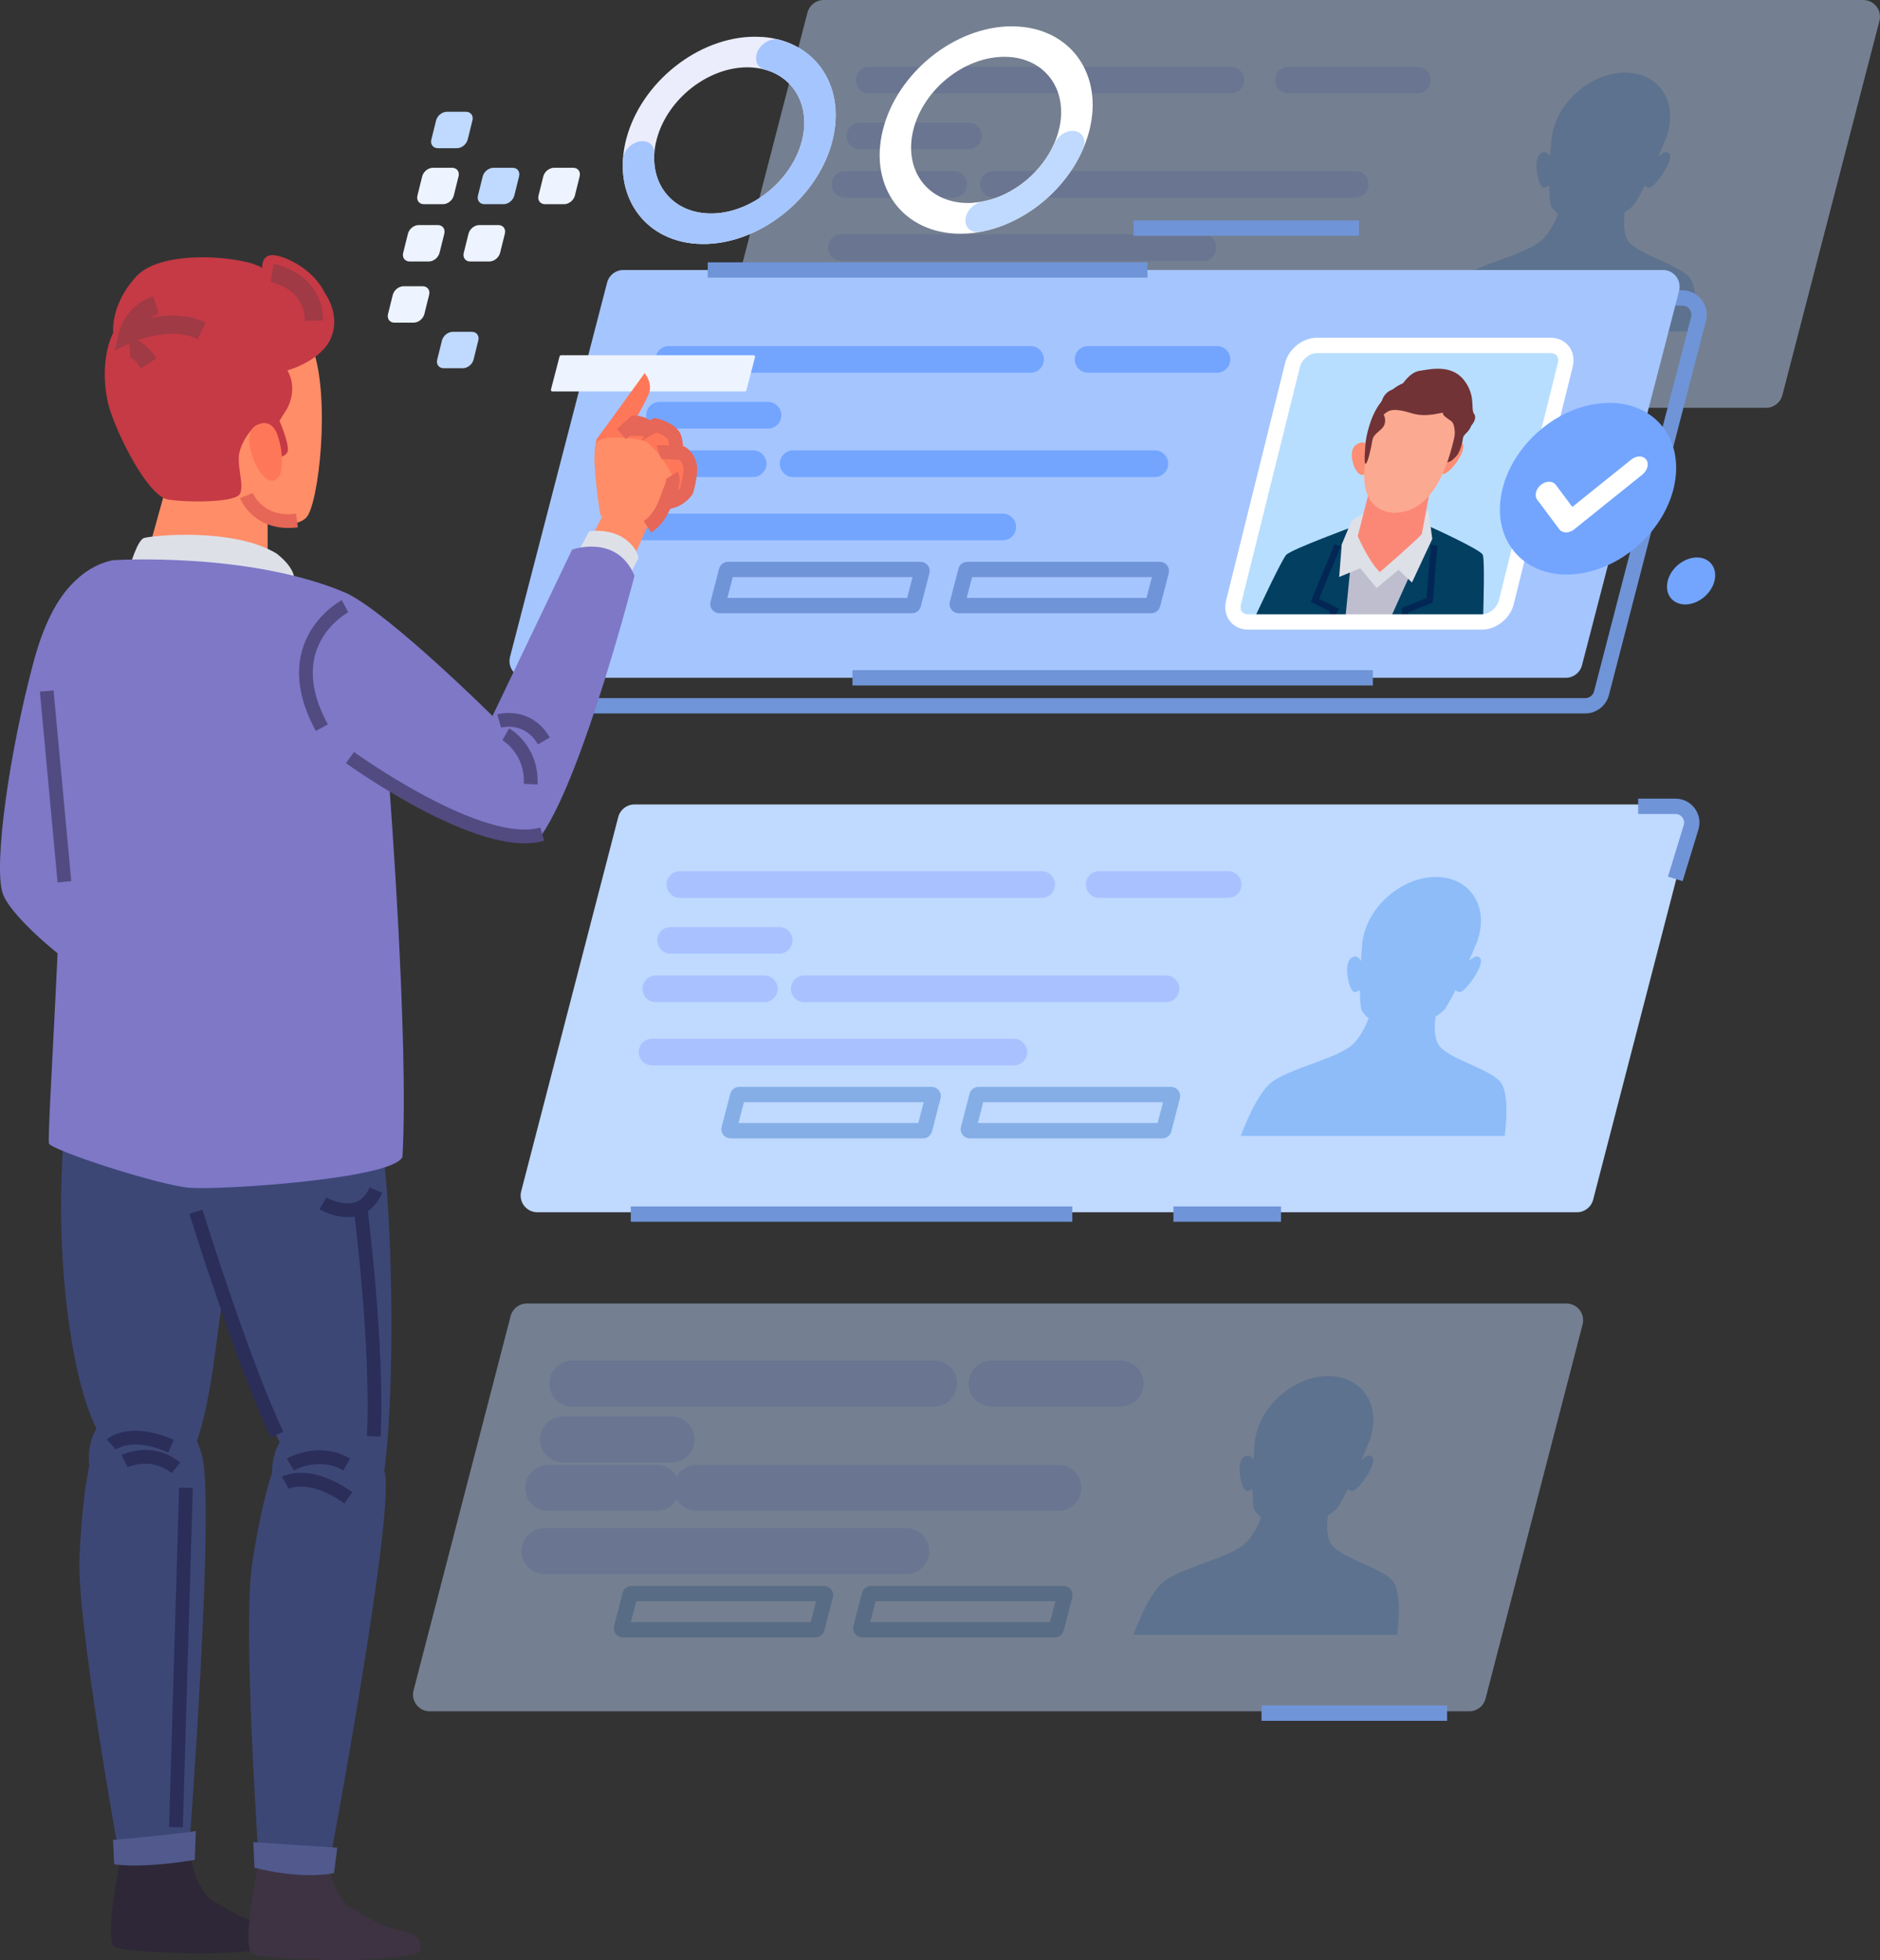 <svg width="141" height="147" viewBox="0 0 141 147" fill="none" xmlns="http://www.w3.org/2000/svg">
<rect x="0" y="0" width="141" height="147" fill="#333333" stroke="none"/>
<g clip-path="url(#clip0_2252_3335)">
<g opacity="0.46">
<path d="M132.469 30.58H54.493C53.672 30.58 53.075 29.803 53.283 29.008L60.559 0.941C60.704 0.387 61.202 0 61.769 0H139.746C140.567 0 141.163 0.777 140.956 1.572L133.676 29.639C133.531 30.194 133.033 30.58 132.466 30.58H132.469Z" fill="#BFD9FF"/>
<path d="M65.186 6.004H92.318" stroke="#A9C2FF" stroke-width="2" stroke-linecap="round" stroke-linejoin="round"/>
<path d="M63.1 18.573H90.232" stroke="#A9C2FF" stroke-width="2" stroke-linecap="round" stroke-linejoin="round"/>
<path d="M74.509 13.824H101.641" stroke="#A9C2FF" stroke-width="2" stroke-linecap="round" stroke-linejoin="round"/>
<path d="M64.491 10.195H72.629" stroke="#A9C2FF" stroke-width="2" stroke-linecap="round" stroke-linejoin="round"/>
<path d="M63.376 13.824H71.517" stroke="#A9C2FF" stroke-width="2" stroke-linecap="round" stroke-linejoin="round"/>
<path d="M96.632 6.004H106.303" stroke="#A9C2FF" stroke-width="2" stroke-linecap="round" stroke-linejoin="round"/>
<path d="M101.372 24.467H86.932C86.859 24.467 86.805 24.398 86.823 24.328L87.47 21.837C87.484 21.79 87.528 21.753 87.579 21.753H102.019C102.092 21.753 102.146 21.823 102.128 21.892L101.481 24.383C101.467 24.431 101.423 24.467 101.372 24.467Z" stroke="#84AEE5" stroke-width="1.15" stroke-miterlimit="10"/>
<path d="M83.421 24.467H68.981C68.908 24.467 68.853 24.398 68.872 24.328L69.519 21.837C69.533 21.79 69.577 21.753 69.628 21.753H84.068C84.141 21.753 84.195 21.823 84.177 21.892L83.53 24.383C83.515 24.431 83.472 24.467 83.421 24.467Z" stroke="#84AEE5" stroke-width="1.15" stroke-miterlimit="10"/>
<path d="M126.752 20.856C126.011 19.868 123.008 19.145 122.18 18.157C121.754 17.65 121.754 16.713 121.856 15.914C122.151 15.724 122.398 15.534 122.543 15.359C122.794 14.995 123.074 14.484 123.354 13.922C123.437 14.006 123.554 14.072 123.699 14.068C124.092 14.057 125.593 12.007 125.207 11.53C124.986 11.26 124.629 11.493 124.364 11.745C124.76 10.833 125.04 10.133 125.04 10.133H125.026C125.062 10.016 125.098 9.903 125.127 9.782C125.723 7.386 124.27 5.442 121.882 5.442C119.494 5.442 117.073 7.386 116.477 9.782C116.448 9.899 116.426 10.016 116.404 10.133H116.39C116.39 10.133 116.321 10.833 116.266 11.745C116.125 11.493 115.885 11.256 115.528 11.53C114.907 12.004 115.387 14.054 115.776 14.068C115.921 14.072 116.066 14.006 116.194 13.922C116.194 14.484 116.223 14.995 116.292 15.359C116.364 15.575 116.572 15.812 116.844 16.041C116.546 16.811 116.095 17.679 115.456 18.157C114.133 19.145 110.774 19.868 109.542 20.856C108.434 21.746 107.445 24.347 107.26 24.857H127.046C127.115 24.343 127.417 21.746 126.752 20.856Z" fill="#8DBCF8"/>
</g>
<path d="M118.901 52.925H40.925C40.103 52.925 39.507 52.148 39.714 51.352L46.994 23.285C47.14 22.731 47.638 22.344 48.205 22.344H126.181C127.002 22.344 127.598 23.121 127.391 23.916L120.111 51.983C119.966 52.538 119.468 52.925 118.901 52.925Z" stroke="#7094D8" stroke-width="1.15" stroke-miterlimit="10"/>
<path d="M117.44 50.827H39.464C38.642 50.827 38.046 50.05 38.253 49.255L45.533 21.188C45.679 20.634 46.177 20.247 46.744 20.247H124.72C125.541 20.247 126.138 21.024 125.93 21.819L118.65 49.886C118.505 50.441 118.007 50.827 117.44 50.827Z" fill="#A5C5FF"/>
<path d="M63.935 50.828H102.964" stroke="#7094D8" stroke-width="1.15" stroke-miterlimit="10"/>
<path d="M53.082 20.247H86.059" stroke="#7094D8" stroke-width="1.15" stroke-miterlimit="10"/>
<path d="M111.145 46.64H93.612C92.805 46.64 92.314 45.984 92.514 45.174L96.938 27.371C97.138 26.561 97.955 25.904 98.762 25.904H116.295C117.102 25.904 117.593 26.561 117.393 27.371L112.97 45.174C112.77 45.984 111.952 46.64 111.145 46.64Z" fill="#B7DEFF"/>
<path d="M102.542 46.709L104.076 40.534L101.561 39.465C101.561 39.465 96.872 41.187 96.472 41.603C96.138 41.953 94.455 45.553 93.917 46.709H102.538H102.542Z" fill="#023F61"/>
<path d="M111.221 46.709C111.261 45.553 111.366 41.949 111.207 41.603C111.014 41.187 107.183 39.465 107.183 39.465L104.137 40.534L102.604 46.709H111.225H111.221Z" fill="#023F61"/>
<path d="M104.126 46.709L106.533 41.366L101.368 41.661L100.866 46.709H104.126Z" fill="#BEBECF"/>
<path d="M102.491 38.335L101.368 39.05L100.63 40.83L100.438 43.266L102.022 42.613L103.251 44.098L104.89 42.73L105.897 43.682L107.42 40.414L107.151 38.397L106.515 38.098L102.491 38.335Z" fill="#DEE0E8"/>
<path d="M102.837 33.662C102.837 33.662 102.459 32.802 101.685 33.374C100.91 33.947 101.815 36.157 102.379 35.493C102.938 34.83 102.837 33.662 102.837 33.662Z" fill="#FB8E74"/>
<path d="M108.354 33.615C108.354 33.615 109.088 32.703 109.644 33.214C110.2 33.725 108.376 36.063 108.074 35.439C107.772 34.815 108.354 33.615 108.354 33.615Z" fill="#FB8E74"/>
<path d="M106.631 40.06L107.424 35.844L102.84 36.241L101.83 40.199C101.83 40.199 102.63 42.074 103.491 42.905C103.491 42.905 106.155 40.593 106.635 40.057L106.631 40.06Z" fill="#FB8877"/>
<path d="M110.346 31.915C110.175 32.43 109.753 32.557 109.724 32.856C109.692 33.155 109.503 33.925 109.212 34.224C108.921 34.523 108.772 34.607 108.772 34.607C108.772 34.607 104.84 35.72 102.844 34.18C102.844 34.18 102.713 33.597 102.851 32.9C102.986 32.211 102.652 32.087 103.04 31.747C103.429 31.408 103.546 31.106 103.553 30.723C103.56 30.34 103.593 29.869 103.989 29.482C104.389 29.099 104.745 29.227 105.134 28.884C105.134 28.884 105.708 27.918 106.464 27.808C107.22 27.699 108.819 27.294 109.768 28.468C110.717 29.639 110.281 30.668 110.553 31.033C110.826 31.397 110.346 31.919 110.346 31.919V31.915Z" fill="#713336"/>
<path d="M102.807 32.937C102.807 32.937 100.95 38.065 104.446 38.452C107.536 38.525 108.63 34.742 109.073 32.802C109.517 30.861 109.24 28.833 106.769 28.899C104.297 28.965 103.076 31.788 102.807 32.937Z" fill="#FBA990"/>
<path d="M103.778 31.095C103.778 31.095 104.007 31.507 103.796 31.919C103.586 32.335 103.008 32.492 102.924 33.039C102.837 33.586 102.586 34.724 102.43 34.775C102.274 34.826 102.386 33.662 102.412 33.265C102.437 32.867 102.732 31.222 103.557 30.175C104.382 29.129 104.891 28.687 106.359 28.45C107.827 28.209 108.939 28.829 109.347 29.73C109.754 30.628 109.103 32.918 109.103 32.918C109.103 32.918 109.201 31.831 108.838 31.576C108.474 31.321 108.176 31.131 108.234 30.982C108.296 30.832 107.071 31.372 105.85 30.982C104.629 30.588 104.233 30.766 104.033 30.894C103.829 31.022 103.782 31.098 103.782 31.098L103.778 31.095Z" fill="#713336"/>
<path d="M100.318 40.888C100.289 41.008 98.613 45.014 98.613 45.014L100.085 45.754L99.671 46.586" stroke="#022755" stroke-width="0.49" stroke-miterlimit="10"/>
<path d="M107.569 40.888C107.54 41.008 107.224 45.014 107.224 45.014L105.381 45.754V46.586" stroke="#022755" stroke-width="0.49" stroke-miterlimit="10"/>
<path d="M111.145 46.64H93.612C92.805 46.64 92.314 45.984 92.514 45.174L96.938 27.371C97.138 26.561 97.955 25.904 98.762 25.904H116.295C117.102 25.904 117.593 26.561 117.393 27.371L112.97 45.174C112.77 45.984 111.952 46.64 111.145 46.64Z" stroke="white" stroke-width="1.15" stroke-miterlimit="10"/>
<path d="M50.16 26.951H77.292" stroke="#73A5FF" stroke-width="2" stroke-linecap="round" stroke-linejoin="round"/>
<path d="M48.07 39.517H75.206" stroke="#73A5FF" stroke-width="2" stroke-linecap="round" stroke-linejoin="round"/>
<path d="M59.483 34.772H86.616" stroke="#73A5FF" stroke-width="2" stroke-linecap="round" stroke-linejoin="round"/>
<path d="M49.462 31.138H57.603" stroke="#73A5FF" stroke-width="2" stroke-linecap="round" stroke-linejoin="round"/>
<path d="M48.351 34.772H56.488" stroke="#73A5FF" stroke-width="2" stroke-linecap="round" stroke-linejoin="round"/>
<path d="M81.606 26.951H91.274" stroke="#73A5FF" stroke-width="2" stroke-linecap="round" stroke-linejoin="round"/>
<path d="M86.343 45.414H71.903C71.83 45.414 71.775 45.345 71.794 45.276L72.441 42.785C72.455 42.737 72.499 42.701 72.55 42.701H86.99C87.062 42.701 87.117 42.77 87.099 42.839L86.452 45.331C86.437 45.378 86.394 45.414 86.343 45.414Z" stroke="#7094D8" stroke-width="1.15" stroke-miterlimit="10"/>
<path d="M68.395 45.414H53.954C53.882 45.414 53.827 45.345 53.845 45.276L54.492 42.785C54.507 42.737 54.55 42.701 54.601 42.701H69.041C69.114 42.701 69.169 42.77 69.15 42.839L68.504 45.331C68.493 45.378 68.445 45.414 68.395 45.414Z" stroke="#7094D8" stroke-width="1.15" stroke-miterlimit="10"/>
<path d="M85.016 17.106H101.92" stroke="#7094D8" stroke-width="1.15" stroke-miterlimit="10"/>
<path d="M118.276 90.906H40.3C39.478 90.906 38.882 90.129 39.089 89.334L46.369 61.266C46.515 60.712 47.013 60.325 47.58 60.325H125.556C126.377 60.325 126.973 61.102 126.766 61.897L119.486 89.965C119.341 90.519 118.843 90.906 118.276 90.906Z" fill="#BFD9FF"/>
<path d="M50.992 66.329H78.128" stroke="#A9C2FF" stroke-width="2" stroke-linecap="round" stroke-linejoin="round"/>
<path d="M48.906 78.894H76.038" stroke="#A9C2FF" stroke-width="2" stroke-linecap="round" stroke-linejoin="round"/>
<path d="M60.315 74.149H87.451" stroke="#A9C2FF" stroke-width="2" stroke-linecap="round" stroke-linejoin="round"/>
<path d="M50.298 70.517H58.436" stroke="#A9C2FF" stroke-width="2" stroke-linecap="round" stroke-linejoin="round"/>
<path d="M49.187 74.149H57.324" stroke="#A9C2FF" stroke-width="2" stroke-linecap="round" stroke-linejoin="round"/>
<path d="M82.439 66.329H92.11" stroke="#A9C2FF" stroke-width="2" stroke-linecap="round" stroke-linejoin="round"/>
<path d="M87.179 84.792H72.739C72.666 84.792 72.611 84.723 72.629 84.654L73.276 82.162C73.291 82.115 73.335 82.079 73.385 82.079H87.826C87.898 82.079 87.953 82.148 87.935 82.217L87.288 84.708C87.277 84.756 87.23 84.792 87.179 84.792Z" stroke="#84AEE5" stroke-width="1.15" stroke-miterlimit="10"/>
<path d="M69.231 84.792H54.79C54.718 84.792 54.663 84.723 54.681 84.654L55.328 82.162C55.343 82.115 55.386 82.079 55.437 82.079H69.877C69.95 82.079 70.005 82.148 69.987 82.217L69.34 84.708C69.325 84.756 69.281 84.792 69.231 84.792Z" stroke="#84AEE5" stroke-width="1.15" stroke-miterlimit="10"/>
<path d="M112.559 81.178C111.817 80.189 108.815 79.467 107.986 78.479C107.561 77.972 107.561 77.034 107.663 76.236C107.957 76.046 108.204 75.856 108.35 75.681C108.601 75.316 108.88 74.806 109.16 74.244C109.244 74.328 109.36 74.394 109.506 74.39C109.898 74.379 111.399 72.329 111.014 71.851C110.792 71.581 110.436 71.815 110.171 72.067C110.567 71.155 110.847 70.454 110.847 70.454H110.832C110.869 70.338 110.905 70.225 110.934 70.104C111.53 67.708 110.076 65.764 107.688 65.764C105.3 65.764 102.88 67.708 102.284 70.104C102.255 70.221 102.233 70.338 102.211 70.454H102.196C102.196 70.454 102.127 71.155 102.073 72.067C101.931 71.815 101.691 71.578 101.335 71.851C100.714 72.326 101.193 74.375 101.582 74.39C101.728 74.394 101.873 74.328 102 74.244C102 74.806 102.029 75.316 102.098 75.681C102.171 75.896 102.378 76.133 102.651 76.363C102.353 77.133 101.902 78.001 101.262 78.479C99.939 79.467 96.581 80.189 95.349 81.178C94.24 82.068 93.252 84.668 93.066 85.179H112.853C112.922 84.665 113.224 82.068 112.559 81.178Z" fill="#8DBCF8"/>
<g opacity="0.46">
<path d="M110.207 128.329H32.227C31.406 128.329 30.81 127.552 31.017 126.757L38.297 98.69C38.443 98.135 38.94 97.749 39.507 97.749H117.484C118.305 97.749 118.901 98.525 118.694 99.321L111.414 127.388C111.269 127.942 110.771 128.329 110.204 128.329H110.207Z" fill="#BFD9FF"/>
<path d="M42.924 103.752H70.056" stroke="#A9C2FF" stroke-width="3.45" stroke-linecap="round" stroke-linejoin="round"/>
<path d="M40.838 116.318H67.97" stroke="#A9C2FF" stroke-width="3.45" stroke-linecap="round" stroke-linejoin="round"/>
<path d="M52.247 111.573H79.379" stroke="#A9C2FF" stroke-width="3.45" stroke-linecap="round" stroke-linejoin="round"/>
<path d="M42.227 107.94H50.368" stroke="#A9C2FF" stroke-width="3.45" stroke-linecap="round" stroke-linejoin="round"/>
<path d="M41.114 111.573H49.256" stroke="#A9C2FF" stroke-width="3.45" stroke-linecap="round" stroke-linejoin="round"/>
<path d="M74.37 103.752H84.042" stroke="#A9C2FF" stroke-width="3.45" stroke-linecap="round" stroke-linejoin="round"/>
<path d="M79.11 122.216H64.67C64.597 122.216 64.543 122.146 64.561 122.077L65.208 119.586C65.223 119.538 65.266 119.502 65.317 119.502H79.757C79.83 119.502 79.885 119.571 79.866 119.641L79.219 122.132C79.209 122.179 79.161 122.216 79.11 122.216Z" stroke="#84AEE5" stroke-width="1.15" stroke-miterlimit="10"/>
<path d="M61.159 122.216H46.719C46.646 122.216 46.592 122.146 46.61 122.077L47.257 119.586C47.272 119.538 47.315 119.502 47.366 119.502H61.806C61.879 119.502 61.933 119.571 61.915 119.641L61.268 122.132C61.257 122.179 61.21 122.216 61.159 122.216Z" stroke="#84AEE5" stroke-width="1.15" stroke-miterlimit="10"/>
<path d="M104.49 118.601C103.749 117.613 100.747 116.891 99.918 115.902C99.493 115.395 99.493 114.458 99.594 113.659C99.889 113.469 100.136 113.28 100.281 113.104C100.532 112.74 100.812 112.229 101.092 111.667C101.176 111.751 101.292 111.817 101.437 111.813C101.83 111.802 103.331 109.752 102.946 109.275C102.724 109.005 102.368 109.238 102.102 109.49C102.499 108.578 102.778 107.878 102.778 107.878H102.764C102.8 107.761 102.837 107.648 102.866 107.527C103.462 105.131 102.008 103.187 99.62 103.187C97.232 103.187 94.811 105.131 94.215 107.527C94.186 107.644 94.165 107.761 94.143 107.878H94.128C94.128 107.878 94.059 108.578 94.004 109.49C93.863 109.238 93.623 109.001 93.267 109.275C92.645 109.749 93.125 111.799 93.514 111.813C93.659 111.817 93.805 111.751 93.932 111.667C93.932 112.229 93.961 112.74 94.03 113.104C94.103 113.32 94.31 113.557 94.582 113.787C94.284 114.556 93.834 115.424 93.194 115.902C91.871 116.891 88.513 117.613 87.281 118.601C86.172 119.491 85.183 122.092 84.998 122.602H104.785C104.854 122.088 105.155 119.491 104.49 118.601Z" fill="#8DBCF8"/>
</g>
<path d="M94.615 128.467H108.532" stroke="#7094D8" stroke-width="1.15" stroke-miterlimit="10"/>
<path d="M47.308 91.044H80.422" stroke="#7094D8" stroke-width="1.15" stroke-miterlimit="10"/>
<path d="M88.008 91.044H96.077" stroke="#7094D8" stroke-width="1.15" stroke-miterlimit="10"/>
<path d="M122.863 60.464H125.662C126.483 60.464 127.072 61.263 126.829 62.05L125.647 65.909" stroke="#7094D8" stroke-width="1.15" stroke-miterlimit="10"/>
<path d="M34.266 11.114H32.838C32.478 11.114 32.26 10.822 32.351 10.464L32.707 9.031C32.798 8.67 33.158 8.382 33.517 8.382H34.946C35.306 8.382 35.524 8.674 35.433 9.031L35.077 10.464C34.986 10.826 34.626 11.114 34.266 11.114Z" fill="#BFD9FF"/>
<path d="M33.223 15.312H31.795C31.435 15.312 31.217 15.02 31.308 14.663L31.664 13.229C31.755 12.868 32.115 12.58 32.474 12.58H33.903C34.263 12.58 34.481 12.872 34.39 13.229L34.034 14.663C33.943 15.024 33.583 15.312 33.223 15.312Z" fill="#EDF4FF"/>
<path d="M37.763 15.312H36.335C35.975 15.312 35.757 15.02 35.848 14.663L36.204 13.229C36.295 12.868 36.655 12.58 37.014 12.58H38.443C38.803 12.58 39.021 12.872 38.93 13.229L38.574 14.663C38.483 15.024 38.123 15.312 37.763 15.312Z" fill="#BFD9FF"/>
<path d="M42.306 15.312H40.878C40.518 15.312 40.3 15.02 40.391 14.663L40.747 13.229C40.838 12.868 41.198 12.58 41.557 12.58H42.986C43.346 12.58 43.564 12.872 43.473 13.229L43.117 14.663C43.026 15.024 42.666 15.312 42.306 15.312Z" fill="#EDF4FF"/>
<path d="M32.155 19.609H30.726C30.367 19.609 30.148 19.317 30.239 18.96L30.596 17.526C30.686 17.165 31.046 16.877 31.406 16.877H32.834C33.194 16.877 33.412 17.169 33.322 17.526L32.965 18.96C32.874 19.321 32.515 19.609 32.155 19.609Z" fill="#EDF4FF"/>
<path d="M31.017 24.197H29.589C29.229 24.197 29.011 23.905 29.102 23.548L29.458 22.115C29.549 21.753 29.909 21.465 30.268 21.465H31.697C32.057 21.465 32.275 21.757 32.184 22.115L31.828 23.548C31.737 23.909 31.377 24.197 31.017 24.197Z" fill="#EDF4FF"/>
<path d="M36.698 19.609H35.269C34.91 19.609 34.691 19.317 34.782 18.96L35.139 17.526C35.229 17.165 35.589 16.877 35.949 16.877H37.377C37.737 16.877 37.955 17.169 37.864 17.526L37.508 18.96C37.417 19.321 37.058 19.609 36.698 19.609Z" fill="#EDF4FF"/>
<path d="M34.706 27.615H33.278C32.918 27.615 32.7 27.323 32.791 26.966L33.147 25.532C33.238 25.171 33.598 24.883 33.958 24.883H35.386C35.746 24.883 35.964 25.175 35.873 25.532L35.517 26.966C35.426 27.327 35.066 27.615 34.706 27.615Z" fill="#BFD9FF"/>
<path d="M57.153 2.776C57.153 2.776 57.138 2.776 57.131 2.776C57.109 2.776 57.087 2.772 57.066 2.768C56.92 2.761 56.771 2.754 56.619 2.754C52.388 2.754 48.106 6.157 46.98 10.384L46.929 10.585C46.925 10.607 46.922 10.629 46.914 10.647L46.882 10.775H46.885C45.958 15.06 48.695 18.471 53.082 18.292C57.08 18.128 61.115 14.925 62.318 10.953C63.619 6.646 61.249 3.057 57.153 2.768V2.776ZM60.072 10.815C59.228 13.638 56.342 15.918 53.507 16.005C50.458 16.104 48.553 13.726 49.182 10.738L49.27 10.384C50.08 7.423 53.086 5.048 56.055 5.048C56.208 5.048 56.361 5.055 56.506 5.07C59.341 5.311 60.973 7.817 60.075 10.815H60.072Z" fill="#EBEDFC"/>
<path d="M56.739 4.1C56.608 4.629 56.851 5.084 57.331 5.212C59.642 5.825 60.878 8.123 60.071 10.815C59.228 13.638 56.342 15.917 53.507 16.005C50.723 16.093 48.895 14.127 49.073 11.511C49.109 10.972 48.728 10.585 48.183 10.585C47.474 10.585 46.769 11.227 46.722 11.923C46.471 15.651 49.099 18.456 53.086 18.292C57.084 18.128 61.118 14.925 62.321 10.953C63.481 7.12 61.732 3.852 58.443 2.976C57.764 2.794 56.928 3.341 56.739 4.089V4.1Z" fill="#A5C5FF"/>
<path d="M76.427 1.991C76.427 1.991 76.413 1.991 76.406 1.991C76.38 1.991 76.351 1.991 76.326 1.988C76.184 1.98 76.038 1.973 75.893 1.973C71.615 1.973 67.279 5.453 66.214 9.75C65.146 14.043 67.752 17.526 72.03 17.526C72.175 17.526 72.32 17.519 72.469 17.511C72.498 17.511 72.524 17.511 72.553 17.508C72.56 17.508 72.567 17.508 72.575 17.508C76.649 17.23 80.644 13.9 81.694 9.819C81.701 9.797 81.709 9.775 81.712 9.75C82.733 5.639 80.389 2.272 76.427 1.995V1.991ZM72.985 15.213C72.985 15.213 72.971 15.213 72.964 15.213C72.873 15.221 72.782 15.224 72.695 15.224C72.662 15.224 72.633 15.224 72.6 15.224C69.584 15.224 67.748 12.77 68.5 9.742C69.253 6.715 72.306 4.26 75.323 4.26C75.355 4.26 75.384 4.26 75.413 4.26C75.504 4.26 75.591 4.264 75.679 4.271C75.686 4.271 75.693 4.271 75.701 4.271C78.488 4.468 80.138 6.839 79.419 9.735C79.411 9.757 79.408 9.779 79.4 9.804C78.652 12.671 75.846 15.009 72.982 15.203L72.985 15.213Z" fill="white"/>
<path d="M79.073 10.771C78.114 12.97 75.959 14.703 73.669 15.126C73.094 15.232 72.578 15.699 72.44 16.257C72.262 16.979 72.785 17.519 73.523 17.384C76.791 16.789 79.862 14.316 81.225 11.18C81.534 10.472 81.16 9.815 80.44 9.815C79.88 9.815 79.317 10.22 79.073 10.771Z" fill="#BFD9FF"/>
<path d="M55.87 29.355H41.43C41.357 29.355 41.303 29.285 41.321 29.216L41.968 26.725C41.982 26.678 42.026 26.641 42.077 26.641H56.517C56.59 26.641 56.644 26.71 56.626 26.78L55.979 29.271C55.965 29.318 55.921 29.355 55.87 29.355Z" fill="#EDF4FF"/>
<path d="M122.851 40.907C125.857 38.243 126.616 34.176 124.546 31.823C122.475 29.471 118.36 29.724 115.354 32.388C112.348 35.053 111.589 39.119 113.66 41.472C115.73 43.824 119.845 43.571 122.851 40.907Z" fill="#73A5FF"/>
<path d="M128.585 43.565C128.345 44.539 127.36 45.327 126.393 45.327C125.426 45.327 124.834 44.539 125.077 43.565C125.317 42.592 126.302 41.804 127.269 41.804C128.236 41.804 128.828 42.592 128.585 43.565Z" fill="#73A5FF"/>
<path d="M117.451 39.925C117.251 39.925 117.066 39.848 116.95 39.691L115.292 37.477C115.06 37.167 115.187 36.668 115.569 36.358C115.954 36.048 116.452 36.048 116.684 36.358L117.924 38.014L122.347 34.461C122.732 34.151 123.23 34.151 123.463 34.461C123.696 34.771 123.568 35.271 123.187 35.581L118.066 39.695C117.873 39.848 117.651 39.929 117.451 39.929V39.925Z" fill="white"/>
<path d="M9.098 139.14C9.098 139.14 9.679 137.892 11.831 138.224C13.983 138.556 14.233 138.972 14.484 140.055C14.731 141.135 15.48 142.302 15.974 142.55C16.472 142.798 18.293 144.045 19.787 144.297C21.277 144.545 21.444 145.461 21.114 145.877C20.783 146.292 15.146 146.624 13.903 146.46C13.903 146.46 9.676 146.376 8.683 146.044C7.687 145.712 9.014 139.559 9.098 139.143V139.14Z" fill="#2D2737"/>
<path d="M6.703 109.905C6.703 109.905 6.074 106.462 9.698 105.306C13.321 104.15 14.008 105.831 15.106 108.972C16.203 112.112 14.165 138.946 14.165 138.946C14.165 138.946 9.992 139.661 8.92 139.027C8.92 139.027 5.74 121.559 5.961 116.766C6.183 111.973 6.706 109.905 6.706 109.905H6.703Z" fill="#3D4776"/>
<path d="M8.477 137.972C8.477 137.972 13.201 137.557 14.692 137.309L14.608 139.472C14.608 139.472 10.879 140.135 8.56 139.803L8.477 137.972Z" fill="#51598D"/>
<path d="M7.317 42.672C7.317 42.672 4.333 42.84 2.512 49.657C0.687 56.477 -0.476 64.794 0.189 66.957C0.851 69.12 7.978 74.941 10.631 74.941C13.285 74.941 13.448 72.946 12.95 71.283C12.452 69.619 7.317 65.129 7.317 65.129C7.317 65.129 11.46 51.823 11.293 48.333C11.126 44.842 9.138 42.679 7.317 42.679V42.672Z" fill="#7E78C7"/>
<path d="M44.669 40.641L44.175 40.691L45.283 38.489C45.283 38.489 48.104 38.31 48.554 39.506L47.261 42.384L44.669 40.644V40.641Z" fill="#FF8D68"/>
<path d="M46.253 34.378C46.253 34.378 46.144 32.127 46.94 31.806C47.74 31.485 48.634 32.109 48.634 32.109C48.634 32.109 49.924 31.978 50.338 32.528C50.753 33.079 50.716 33.918 50.716 33.918C50.716 33.918 51.443 34.082 51.636 34.775C51.825 35.472 51.487 36.814 51.487 36.814C51.487 36.814 50.644 37.854 49.666 37.595C48.692 37.336 46.253 34.37 46.253 34.37V34.378Z" fill="#FF7759"/>
<path d="M44.778 36.198C44.778 36.198 44.48 33.251 44.796 32.86C45.112 32.47 48.347 27.98 48.347 27.98C48.347 27.98 49.019 28.746 48.63 29.618C48.245 30.489 46.722 33.141 46.722 33.141L46.715 35.406C46.715 35.406 45.719 36.103 44.778 36.201V36.198Z" fill="#FF7759"/>
<path d="M45.014 38.554C45.014 38.554 44.24 33.823 44.767 33.17C45.294 32.521 47.882 32.901 48.372 33.087C48.867 33.273 50.233 35.042 50.422 35.735C50.611 36.428 49.325 38.944 48.55 39.499C47.776 40.053 45.461 39.459 45.014 38.55V38.554Z" fill="#FF8D68"/>
<path d="M43.197 41.676L44.193 39.845C44.193 39.845 46.512 39.429 47.675 41.261C48.006 41.924 47.842 41.924 47.842 41.924L47.097 43.42L43.201 41.673L43.197 41.676Z" fill="#DEE0E8"/>
<path d="M19.591 21.655C19.591 21.655 22.044 22.286 23.433 26.061C24.821 29.84 23.894 37.868 22.971 38.813C22.048 39.758 19.231 39.397 15.331 38.105C11.21 36.741 9.818 32.441 9.08 29.607C7.67 24.176 12.376 18.588 19.591 21.659V21.655Z" fill="#FF8D68"/>
<path d="M10.795 42.508L12.783 35.355C12.783 35.355 16.759 34.191 19.245 36.85L20.074 38.014V42.672C20.074 42.672 15.93 43.503 10.791 42.504L10.795 42.508Z" fill="#FF8D68"/>
<path d="M5.245 81.01C5.245 81.01 3.755 89.742 5.245 99.722C6.735 109.701 9.719 110.701 12.456 110.701C15.193 110.701 15.938 102.716 16.433 99.226C16.93 95.731 18.919 83.757 15.19 81.014C11.46 78.271 7.233 78.019 5.245 81.014V81.01Z" fill="#3D4776"/>
<path d="M15.684 92.737C15.684 92.737 12.7 84.753 17.922 81.262C23.142 77.768 27.122 78.267 28.365 84.005C29.608 89.742 29.855 109.453 28.117 113.444C26.377 117.434 20.161 111.197 15.687 92.737H15.684Z" fill="#3D4776"/>
<path d="M24.374 21.994C24.374 21.994 25.552 23.53 24.843 25.299C24.138 27.072 21.55 27.779 21.55 27.779C21.55 27.779 22.375 28.961 21.55 30.613L20.961 31.558C20.961 31.558 21.786 33.447 21.55 33.918C21.314 34.389 20.492 34.272 20.492 34.272C20.492 34.272 19.551 31.675 19.198 31.912C18.846 32.149 17.904 33.327 17.904 34.392C17.904 35.457 18.257 36.282 18.021 36.989C17.785 37.697 14.139 37.697 12.609 37.46C11.079 37.223 8.727 32.503 8.138 30.376C8.138 30.376 7.313 27.425 8.491 24.945C8.491 24.945 8.255 22.819 10.257 20.696C12.256 18.57 18.61 19.281 19.667 20.105C19.667 20.105 19.551 18.923 20.725 19.16C21.902 19.397 23.665 20.459 24.37 21.994H24.374Z" fill="#C53A45"/>
<path d="M20.845 32.74C20.845 32.74 20.492 31.204 19.198 31.912C17.905 32.62 19.435 36.282 20.492 36.044C21.55 35.807 21.081 33.331 20.845 32.74Z" fill="#FF7759"/>
<path d="M9.744 42.468C9.744 42.468 10.3 40.509 10.798 40.345C11.296 40.177 17.428 39.513 20.742 41.508C22.233 42.672 22.069 43.504 22.069 43.504C22.069 43.504 12.176 41.6 9.748 42.468H9.744Z" fill="#DEE0E8"/>
<path d="M8.476 42.008C8.476 42.008 18.751 41.344 26.042 44.503C29.357 46.166 36.938 53.691 36.938 53.691L42.906 41.217C42.906 41.217 46.261 40.009 47.588 43.172C47.588 43.172 43.819 57.889 40.667 62.547C38.679 64.21 29.189 58.805 29.189 58.805C29.189 58.805 30.68 78.096 30.185 86.748C29.524 88.411 16.596 89.243 14.277 89.075C11.958 88.907 3.835 86.248 3.671 85.748C3.504 85.249 4.83 65.29 4.5 62.963C4.169 60.636 3.173 49.157 3.504 47.494C3.835 45.831 5.328 42.672 8.476 42.004V42.008Z" fill="#7E78C7"/>
<path d="M19.413 139.636C19.413 139.636 19.994 138.389 22.146 138.721C24.301 139.053 24.548 139.468 24.799 140.552C25.05 141.635 25.795 142.799 26.289 143.047C26.784 143.295 28.608 144.542 30.102 144.794C31.592 145.042 31.759 145.957 31.428 146.373C31.098 146.789 25.46 147.121 24.218 146.957C24.218 146.957 19.99 146.873 18.998 146.541C18.006 146.209 19.329 140.056 19.413 139.64V139.636Z" fill="#3E3343"/>
<path d="M20.409 110.449C20.409 110.449 20.162 106.955 23.891 106.207C27.62 105.46 28.118 107.207 28.863 110.449C29.608 113.692 24.636 140.136 24.636 140.136C24.636 140.136 20.409 140.384 19.416 139.636C19.416 139.636 18.174 121.924 18.919 117.182C19.664 112.441 20.409 110.446 20.409 110.446V110.449Z" fill="#3D4776"/>
<path d="M19.082 140.052C19.082 140.052 22.313 140.967 25.05 140.468L25.297 138.556L18.998 138.141L19.082 140.052Z" fill="#51598D"/>
<path d="M14.691 90.866C14.691 90.866 18.173 102.093 20.783 107.582" stroke="#2A2E59" stroke-width="1.03" stroke-miterlimit="10"/>
<path d="M21.775 109.825C21.775 109.825 23.887 108.578 26.002 109.825" stroke="#2A2E59" stroke-width="1.03" stroke-miterlimit="10"/>
<path d="M21.4 111.197C21.4 111.197 23.141 110.198 26.125 112.32" stroke="#2A2E59" stroke-width="1.03" stroke-miterlimit="10"/>
<path d="M8.353 108.326C8.353 108.326 9.719 107.079 12.827 108.45" stroke="#2A2E59" stroke-width="1.03" stroke-miterlimit="10"/>
<path d="M9.345 109.573C9.345 109.573 11.333 108.574 13.197 110.073" stroke="#2A2E59" stroke-width="1.03" stroke-miterlimit="10"/>
<path d="M13.946 111.572L13.197 137.017" stroke="#2A2E59" stroke-width="1.03" stroke-miterlimit="10"/>
<path d="M24.221 90.242C24.221 90.242 27.038 91.905 28.197 89.243" stroke="#2A2E59" stroke-width="1.03" stroke-miterlimit="10"/>
<path d="M27.038 90.574C27.038 90.574 28.365 100.886 28.034 107.706" stroke="#2A2E59" stroke-width="1.03" stroke-miterlimit="10"/>
<path d="M3.504 51.82L4.831 66.125" stroke="#524B81" stroke-width="1.03" stroke-miterlimit="10"/>
<path d="M26.249 56.81C26.249 56.81 36.07 63.919 40.667 62.547" stroke="#524B81" stroke-width="1.03" stroke-miterlimit="10"/>
<path d="M37.935 55.062C37.935 55.062 39.923 56.186 39.799 58.805" stroke="#524B81" stroke-width="1.03" stroke-miterlimit="10"/>
<path d="M37.437 54.067C37.437 54.067 39.548 53.443 40.791 55.562" stroke="#524B81" stroke-width="1.03" stroke-miterlimit="10"/>
<path d="M25.879 45.459C25.879 45.459 20.66 48.201 24.138 54.566" stroke="#524B81" stroke-width="1.03" stroke-miterlimit="10"/>
<path d="M18.482 37.164C18.482 37.164 19.351 39.411 22.273 39.035" stroke="#E66657" stroke-width="1.03" stroke-miterlimit="10"/>
<path d="M46.613 32.55L47.587 31.678C47.587 31.678 48.271 31.678 48.634 32.112" stroke="#E66657" stroke-width="1.03" stroke-miterlimit="10"/>
<path d="M47.773 32.693C47.773 32.63 49.162 31.883 49.162 31.883C49.162 31.883 50.427 32.193 50.612 32.86C50.797 33.524 50.652 33.878 50.652 33.878" stroke="#E66657" stroke-width="1.03" stroke-miterlimit="10"/>
<path d="M49.412 33.9C49.474 33.878 51.171 33.984 51.171 33.984C51.171 33.984 51.793 34.4 51.771 35.209C51.749 36.019 51.484 36.822 51.484 36.822C51.484 36.822 50.88 37.686 49.845 37.664" stroke="#E66657" stroke-width="1.03" stroke-miterlimit="10"/>
<path d="M50.386 35.647C50.386 35.647 50.594 35.979 50.325 36.581C50.056 37.183 49.729 38.762 48.555 39.502" stroke="#E66657" stroke-width="1.03" stroke-miterlimit="10"/>
<path d="M15.124 24.814C12.699 23.629 9.592 25.062 9.592 25.062C9.592 25.062 9.966 23.439 11.704 22.881" stroke="#A03A45" stroke-width="1.37" stroke-miterlimit="10"/>
<path d="M9.719 26.061C9.719 26.061 10.34 26 11.147 27.247" stroke="#A03A45" stroke-width="1.37" stroke-miterlimit="10"/>
<path d="M20.408 20.47C20.408 20.47 23.476 20.969 23.556 24.044" stroke="#A03A45" stroke-width="1.37" stroke-miterlimit="10"/>
</g>
<defs>
<clipPath id="clip0_2252_3335">
<rect width="141" height="147" fill="white"/>
</clipPath>
</defs>
</svg>
